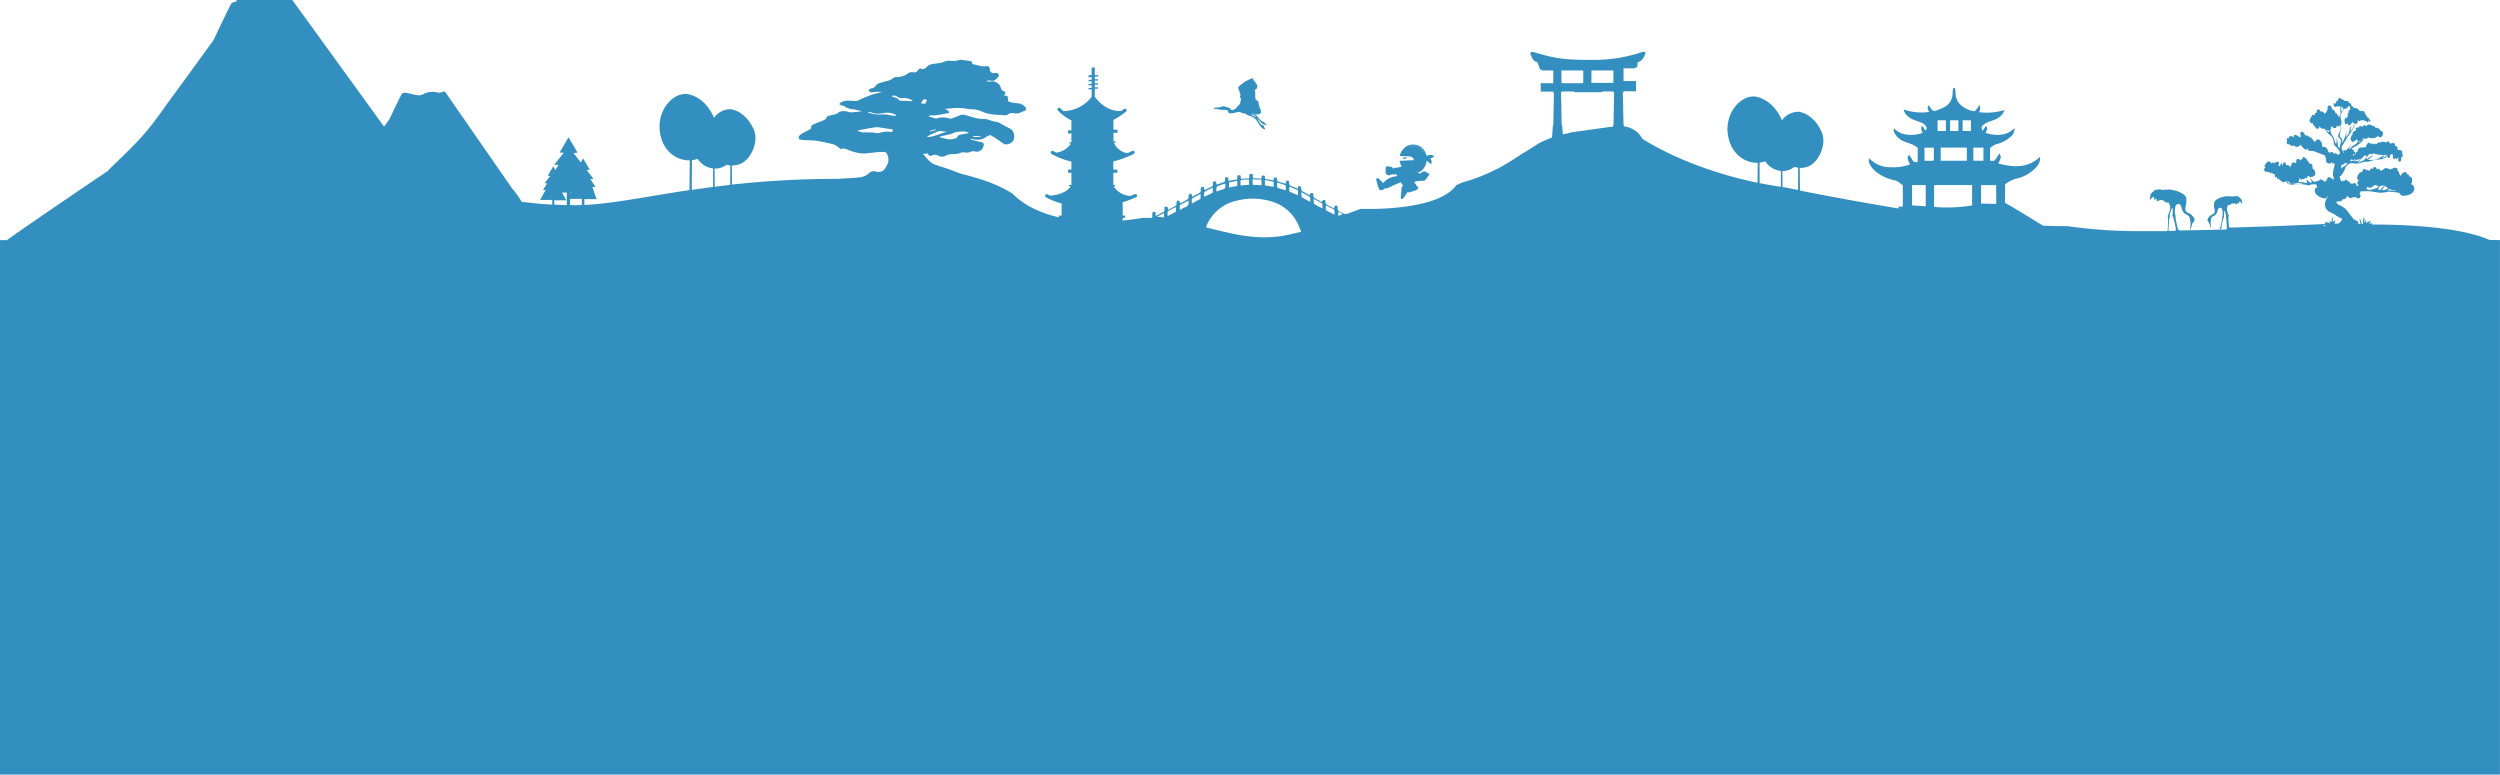 <?xml version="1.0" standalone="no"?>
<!DOCTYPE svg PUBLIC "-//W3C//DTD SVG 1.1//EN" "http://www.w3.org/Graphics/SVG/1.1/DTD/svg11.dtd">
<svg xmlns="http://www.w3.org/2000/svg" viewBox="0 0 798.32 247.39" width="798.32" height="247.39"><defs><style>.cls-1{fill:#338fbf;}</style></defs><g id="Layer_2" data-name="Layer 2"><g id="Layer_1-2" data-name="Layer 1"><path class="cls-1" d="M448.26,53.47a6.55,6.55,0,0,0,4.59,1.22A3.49,3.49,0,0,1,448.26,53.47Zm6.48-4.71a3.61,3.61,0,0,0-4.78-2A5.57,5.57,0,0,1,454.74,48.76ZM387.69,34.69a.11.11,0,0,1,0-.2l.13-.05.63-.1c.37,0,.73-.05,1.09-.11a4.37,4.37,0,0,0,.7-.22,1.17,1.17,0,0,1,.88,0,6.72,6.72,0,0,0,.9.28,1.44,1.44,0,0,1,1,.61l0,0a.68.68,0,0,0,.85.19,3.09,3.09,0,0,0,1-.75,12.25,12.25,0,0,1,.87-.9A1,1,0,0,0,396,33c.06-.27.11-.53.17-.8A1.32,1.32,0,0,0,396,31v0a.25.25,0,0,1,.05-.35.26.26,0,0,0,.07-.25,8.53,8.53,0,0,0-.62-1.93.75.75,0,0,1,.14-.89,7.24,7.24,0,0,1,.73-.62c.13-.11.3-.18.42-.3a4.33,4.33,0,0,1,1-.71c.47-.24.94-.47,1.42-.68.22-.1.46-.17.69-.25s.22,0,.25.08a5.35,5.35,0,0,1,.11.55c0,.07,0,.1.09.11.24,0,.27.07.32.31a.24.24,0,0,0,.11.15.37.37,0,0,1,.25.43.16.16,0,0,0,.12.2.42.42,0,0,1,.31.35c0,.1,0,.2,0,.3a1.11,1.11,0,0,1-.18.77,1.06,1.06,0,0,1-.46.38c-.08,0-.15.08-.12.19a4.82,4.82,0,0,1,.14,1c0,.39,0,.78,0,1.17a.63.63,0,0,0,.1.42.22.22,0,0,1,0,.18c-.05.15,0,.16.1.24s.47.32.71.5a.34.34,0,0,1,.14.39s0,.09,0,.14l0,.22a.69.69,0,0,0,0,.2,2.68,2.68,0,0,1,.3.77.47.47,0,0,0,.11.36.12.12,0,0,1,0,.1.17.17,0,0,0,.13.21.21.21,0,0,1,.09.34c-.08.09,0,.13,0,.17a.28.28,0,0,1,.16.23.5.5,0,0,0,0,.13.42.42,0,0,1-.28.6s-.08.06-.08.09-.06.16-.16.18a1,1,0,0,1-.53,0,.15.15,0,0,0-.18,0,.36.36,0,0,1-.2.08l-.38,0a1,1,0,0,1-.3-.06,4.64,4.64,0,0,1-.44-.23c-.07,0-.15-.11-.25,0a.49.49,0,0,0,.15.1,7.61,7.61,0,0,0,.79.31,1.11,1.11,0,0,1,.57.4c.42.48.85,1,1.29,1.43a1.59,1.59,0,0,0,.39.27c.18.09.37.15.56.23a.28.28,0,0,1,.19.24s.06.09.1.12l.44.35c.09.08.06.16,0,.19a.29.29,0,0,1-.13,0,2.42,2.42,0,0,1-1.13-.44,4.15,4.15,0,0,1-.71-.68,11.65,11.65,0,0,0-1.5-1.48L401,37.2a4.87,4.87,0,0,0-.47-.32c-.24-.13-.48-.23-.73-.34a2.8,2.8,0,0,0-.28-.06l0,.06.13.09a4.58,4.58,0,0,0,1.24.74,1.17,1.17,0,0,1,.61.59,12,12,0,0,0,1.11,1.69.44.44,0,0,0,.18.15,1.62,1.62,0,0,0,.41.17c.36.07.39.41.55.65,0,0,0,.07,0,.1a.53.53,0,0,0,.05.18c.05.07.13.13.18.2s0,.22-.11.2a.89.89,0,0,1-.31-.08,3.11,3.11,0,0,1-1.21-1.12c-.36-.52-.7-1.05-1.05-1.58a3.28,3.28,0,0,0-.72-.77,5.86,5.86,0,0,0-1.87-.89,2.09,2.09,0,0,1-.85-.5.54.54,0,0,0-.4-.13l-.29,0a2.66,2.66,0,0,1-.82-.28,1.65,1.65,0,0,0-1.09-.16l-1.41.32a3.63,3.63,0,0,1-1.09.08.72.72,0,0,1-.66-.65c0-.25-.11-.38-.36-.41-.42,0-.83-.07-1.25-.07a5.47,5.47,0,0,1-1.14-.08,3.24,3.24,0,0,0-1-.16,2.58,2.58,0,0,1-.39,0A.62.62,0,0,1,387.69,34.69Zm14.1-.43H402C402,34.13,401.9,34.13,401.79,34.26ZM177,65.34l-.65,0V63.85l-2.43,0h0l-1.48,0,1.8-3.16-.85-.06,1.35-2.06-.84-.07,1.8-2.32-.79-.06,1.75-3v.09l0-.07.67,1.14,1-1.6L177,52.61l3-3.81-1.3-.11,2.87-4.88V44l0-.12,2.87,4.88-1.3.1,2.32,3,.76-1.29v.12l0-.09,2.11,3.6-1,.07,2.18,2.82-1,.08,1.64,2.5-1,.08,1.37,3.83-3.92,0v1.91h-.79V63.51l-2.95,0h-.81v2H181v-4h-1.54l1.41,2.46-3.91,0Zm7.74-12.58.1.16.1-.18Zm-2.64,9,.21-.37h-.21Zm257.37-4.47a.28.28,0,0,1,.21-.34.5.5,0,0,1,.4,0l.08,0a7.45,7.45,0,0,1,.9.88l.08.09h0l0,0,.1.09a3.59,3.59,0,0,1,.39.39l.05.06a6.13,6.13,0,0,1,3.82-2.12h0l.53-.07a2.11,2.11,0,0,1,.19-.51c-.61,0-1.22-.08-1.83-.14h0a1.3,1.3,0,0,1-1.26.3l-.12-.06a1.08,1.08,0,0,1-.51-.64,4.83,4.83,0,0,1,0-1.47c.11-.68.33-.77,1-.57a1.83,1.83,0,0,0,.26.07,0,0,0,0,0,0,0v0c.68,0,1,.18,1,.58a7.24,7.24,0,0,1,1.46-.33l1.39-.25a5,5,0,0,1-.65-2,.78.78,0,0,0,.33.09l3.13-.16h1V51c0-.58-.7-1.06-1.58-1.08L447,49.82h0a4.53,4.53,0,0,1,2.78-3.4,4.3,4.3,0,0,1,5.61,2.83c.06.17.11.34.17.56h0l.11-.06a2.28,2.28,0,0,1,2.15,0c.16.09.2.22,0,.34l-1.07.59v0a1.59,1.59,0,0,1,.39,1.36c0,.28-.22.36-.43.2s-.64-.55-1-.84l-.13-.12s0,0,0,0A5,5,0,0,1,454,54.48a4.12,4.12,0,0,1-1.31.62,6.73,6.73,0,0,0,.76.38,2.51,2.51,0,0,1,.2-.29.45.45,0,0,0,.4-.2c.6-.33,1.06-.32,1.39,0l0,0h0a1.49,1.49,0,0,0,.46.25c.49.1.52.45.33.76a13.29,13.29,0,0,1-1.08,1.42.84.84,0,0,1-.86.32l-.09,0c-.66,0-1.31.09-2,.15h-.08v0l-.52.39.37.39a1.68,1.68,0,0,1,.43.79c.94.43.49,1-.91,1.54l-.09,0a11.65,11.65,0,0,1-1.46.41,2,2,0,0,1-.59,0,3,3,0,0,1-.53.84l0,0h0a.61.61,0,0,1-.07.1,6.23,6.23,0,0,1-.78,1.1.52.52,0,0,1-.4.08.27.27,0,0,1-.26-.29c.05-.66.19-2.3.27-3.27a.69.69,0,0,1,.55-.62,3.49,3.49,0,0,1-.47-.52c0-.11-.14-.25-.22-.43h0l-.35-.2a4.2,4.2,0,0,1-.44.29l-.07,0a6.8,6.8,0,0,1-1.22.5,10.63,10.63,0,0,0-1.29.66l-.07,0a7.58,7.58,0,0,1-1.22.49,1.25,1.25,0,0,1-.74,0,2.09,2.09,0,0,1-.19.36l-.06,0-.53.21a.69.69,0,0,1-.92-.45C440,59.55,439.61,58,439.43,57.32Zm15.31-8.56a3.61,3.61,0,0,0-4.78-2A5.57,5.57,0,0,1,454.74,48.76Zm-6.48,4.71a3.49,3.49,0,0,0,4.59,1.22A6.55,6.55,0,0,1,448.26,53.47Zm1-3.23-1.41.17s-.05.05,0,.08C448.34,50.92,448.86,50.84,449.29,50.24Zm349,26.45v170.7H0V76.69H2.18c7.52-5.41,32-21.94,32.4-22.21h0v-.1c3.79-3.79,7.79-7.4,11.31-11.43,3.34-3.83,6.21-8.08,9.22-12.19,4.38-5.95,8.71-11.93,13.05-17.91C70,9,71.81,5.14,73.73,1.35A2,2,0,0,1,75.41.56l.16,0L75.41,0H93.34l29.31,40.44c.55-.76,1.11-1.52,1.66-2.29,1.29-2.69,2.55-5.39,3.9-8a1.38,1.38,0,0,1,1.17-.55c1.37.2,2.7.62,4.06.82a2.91,2.91,0,0,0,1.54-.26,6.2,6.2,0,0,1,4.84-.59c.55.16,1.25-.2,2.12-.37l0,.11.14-.09,21.42,30.91a26.42,26.42,0,0,1,3.06,4.3c3.21.43,6.48.73,9.72.91l.65,0c2.31.12,4.62.18,6.87.18,9.72,0,21-2.53,36.37-4.82l.09-9.5c-3.89.13-8-2.55-9.25-7.6a12.56,12.56,0,0,1-.35-2.05c-.64-6.2,3.88-11.79,8.58-11.55,3.58.45,7,3.35,8.76,7.62a6.47,6.47,0,0,1,5.25-2.75c3.1.39,6,3,7.52,6.69s-.89,8.86-3.69,10.43a6.51,6.51,0,0,1-3.39.83l.06,6.12a306.71,306.71,0,0,1,34-1.82l2.06-.15c1.49-.1,3-.15,4.47-.32a5.22,5.22,0,0,0,3.23-1.36,2.23,2.23,0,0,1,2.27-.48c1.77.43,2.66-.49,3.31-1.8a3.74,3.74,0,0,0,0-4.1,1.08,1.08,0,0,0-.75-.4c-.82,0-1.65,0-2.48.1s-1.72.21-2.58.28a9.07,9.07,0,0,1-2.14.1,16.58,16.58,0,0,1-4.61-1.24,2.53,2.53,0,0,0-2.17-.12,5.64,5.64,0,0,0-2.23-1.53,44.7,44.7,0,0,0-4.61-1c-2.08-.51-5.79-.16-6.23-.66-1.48-1.71,4.32-2.78,3.77-3.86s4.81-1.88,4.81-2.93,3.9-.91,3.9-1.85a4.61,4.61,0,0,1,3.37,0,3.19,3.19,0,0,0,1.45,0,15.24,15.24,0,0,0,2.57-.3c-.87-.2-1.74-.46-2.62-.58a5.41,5.41,0,0,1-2.93-1c-.25-.21-.69-.17-1-.3a2.5,2.5,0,0,1-.58-.4c.14-.17.25-.41.44-.49a5,5,0,0,1,2.78-.58c.47.06.95.06,1.42.1a3.1,3.1,0,0,0,1.74-.34c1.09-.57,2.26-1,3.4-1.44.25-.11.68-.25.94-.33.89-.24,1.78-.45,2.85-.73a14.47,14.47,0,0,0-1.49-.1c-.64,0-1.27.19-1.9.16-.32,0-.63-.33-.94-.51.28-.25.56-.72.83-.71a1.81,1.81,0,0,0,1.61-1,2.91,2.91,0,0,1,1.37-.79c.66-.21,1.32-.4,2-.56a5,5,0,0,0,2.21-1,1.6,1.6,0,0,1,.94-.3,5.78,5.78,0,0,0,3.86-1.27,2,2,0,0,1,1.38-.26c.82.11,1.21.06,1.66-.64a.87.87,0,0,1,1.17-.44c.81.31,1.32-.28,1.76-.76a2.82,2.82,0,0,1,1.66-.75c1.33-.33,2.75-.18,4-.86a3.71,3.71,0,0,1,1.92-.18,5.8,5.8,0,0,0,2.77-.33,1.38,1.38,0,0,1,.61,0c.73.09,1.45.21,2.18.29.56.06,1.13,0,1.24.81,0,.15.34.33.54.36,1.29.19,2.5.85,3.88.57l.22,0c.66-.05,1,.4,1,1.06a1.09,1.09,0,0,0,.32.8c.56.53,1.2.25,1.8.33a.73.73,0,0,1,.53,1.26c-.65.72-1.3,1.54-2.51,1.13a2.9,2.9,0,0,0-1.05.05c0,.08,0,.17,0,.25a13.25,13.25,0,0,0,1.41,0,2.77,2.77,0,0,1,3,2c.24.61.41,1,1.05,1.1a.85.85,0,0,1,.4.75,1.1,1.1,0,0,1-.58.64c.13,0,.26,0,.4,0,.78,0,1.08.32,1,1.08,0,.55.15.89.67,1a12.38,12.38,0,0,0,2.08.35A3.76,3.76,0,0,1,327.24,34c.68.69.5,1.28-.42,1.55-.51.16-1,.45-1.49.58a3.06,3.06,0,0,1-1.31.08,2.31,2.31,0,0,0-2.14.33,1.49,1.49,0,0,1-1,.27c-1.53-.08-3.07-.14-4.58-.37a8.14,8.14,0,0,1-1.26-.28,10.82,10.82,0,0,1-1.56-.58,7.24,7.24,0,0,0-2.67-.66,16.17,16.17,0,0,1-2.69-.3,18.48,18.48,0,0,0-4.64,0,11.76,11.76,0,0,0-2,.22A1.78,1.78,0,0,1,303.16,36a2.35,2.35,0,0,1-.49.17c-1.83.22-3.62.84-5.51.65-.22,0-.46.23-.66.34l2.26.67a.55.55,0,0,0,.31,0,6.48,6.48,0,0,1,4.06,0,1.74,1.74,0,0,0,1.05-.08c.86-.29,1.68-.68,2.54-1a2.38,2.38,0,0,1,1.27-.06c1.2.29,2.37.67,3.56,1a8.1,8.1,0,0,0,1.39.25c.7.08,1.45,0,2.13.14a3.6,3.6,0,0,1,.66.2,17.64,17.64,0,0,0,3,.75,6,6,0,0,1,1.23.69c.95.51,1.92,1,2.86,1.51a3,3,0,0,1,.56,3.94,2.92,2.92,0,0,1-2,.93,1.38,1.38,0,0,1-.76-.13c-.78-.49-1.51-1.06-2.29-1.57s-1.37-.85-2.07-1.26c-.07,0-.24,0-.35.09a7.53,7.53,0,0,0-.86.4l-.18.12a4.82,4.82,0,0,1-4.32.63,4.51,4.51,0,0,0-.53-.07l-.05.2c.67.19,1.33.4,2,.58a13.75,13.75,0,0,1,1.57.36.83.83,0,0,1,.49,1.25,2.2,2.2,0,0,1-2.88,1.61,2.25,2.25,0,0,0-1.35.22,3,3,0,0,1-1.54.17,2.82,2.82,0,0,0-1.67.15,5.41,5.41,0,0,1-2,.36,5.29,5.29,0,0,0-2.63.5,2.34,2.34,0,0,1-2.36,0,2,2,0,0,0-1.91-.09c-.52.22-1.06.37-1.28-.42,0-.09-.24-.17-.36-.17-.38,0-.76.07-1.33.12,1.21,1.32,2.13,2.71,3.71,3.35,1.2.48,2.45.81,3.67,1.22.86.3,1.7.62,2.55.93s1.91.79,2.9,1c2.54.65,5.05,1.37,7.5,2.24a44,44,0,0,1,8.21,3.89l.1.1c4,4,9.32,6.26,14.77,7.52v-.5a.06.06,0,0,1,.06-.06H339V65A24.12,24.12,0,0,1,334,63a.53.53,0,1,1,.53-.92s.3.16.82.4c1.73-.13,5.07-.69,6.55-3h-.55a0,0,0,0,1,0,0v-.42a0,0,0,0,1,0,0h.78V55.15h-1a.07.07,0,0,1-.07-.07v-.86a.07.07,0,0,1,.07-.07h1V51.59a23,23,0,0,1-6.37-2.46.54.54,0,0,1,.57-.91s.34.21.95.52a6.53,6.53,0,0,0,4.7-2.91h-.48a0,0,0,0,1,0,0v-.42s0,0,0,0h.63V42.62h-1a.07.07,0,0,1-.07-.07v-.86a.07.07,0,0,1,.07-.07h1V38.45a16.07,16.07,0,0,1-4.32-3.16.53.53,0,0,1,.79-.71s.37.39,1,.92a11.72,11.72,0,0,0,9-4.58V28.54h-1a0,0,0,0,1,0,0v-.43a0,0,0,0,1,0,0h1v-.87h-1a0,0,0,0,1,0,0v-.43l0,0h1v-.87h-1a0,0,0,0,1,0,0v-.43l0,0h1v-.86h-1a0,0,0,0,1,0,0V24a0,0,0,0,1,0,0h1V21.62a.07.07,0,0,1,.07-.07h.86a.07.07,0,0,1,.07.07V24h1.06a0,0,0,0,1,0,0v.43s0,0,0,0h-1.06v.86h1.06a0,0,0,0,1,0,0v.43a0,0,0,0,1,0,0h-1.06v.87h1.06a0,0,0,0,1,0,0v.43a0,0,0,0,1,0,0h-1.06v.87h1.06a0,0,0,0,1,0,0v.43a0,0,0,0,1,0,0h-1.06v2.57c1.14,1.55,4,4.77,8.46,4.56.27-.2.54-.42.81-.64a.54.54,0,0,1,.75.08.53.53,0,0,1-.07.75,21.13,21.13,0,0,1-4,2.63v3.13h1.23a.07.07,0,0,1,.07.07v.86a.07.07,0,0,1-.07.07h-1.23v2.72h.7a0,0,0,0,1,0,0v.42s0,0,0,0h-.54A5.58,5.58,0,0,0,360,48.92q.78-.35,1.56-.72a.53.53,0,0,1,.71.24.53.53,0,0,1-.24.72,31.83,31.83,0,0,1-6.52,2.39v2.6h1.23a.07.07,0,0,1,.07.07v.86a.07.07,0,0,1-.07.07h-1.23v.38h0c0,1.17,0,2.34,0,3.51h.58s0,0,0,0v.42s0,0,0,0h-.47a6.58,6.58,0,0,0,5.41,3.11c.44-.18.89-.37,1.33-.57a.53.53,0,0,1,.7.27.54.54,0,0,1-.27.71,38.44,38.44,0,0,1-4.29,1.62v4.22h.67a.06.06,0,0,1,.06.06v.66a.06.06,0,0,1-.06.06h-.67v.82c3.32-.31,5.64-.72,6.26-.84H365c.8,0,1.61,0,2.41,0h0c.41,0,.59-.11.56-.55,0-.26,0-.52,0-.78s.11-.63.53-.63.57.22.54.62c0,.19,0,.39,0,.72.94-.48,1.81-.9,2.66-1.37.12-.07.11-.39.14-.59.06-.41-.2-1,.51-1s.58.49.63,1a24,24,0,0,0,2.53-1.36c.21-.14.18-.69.2-1.06s.21-.61.55-.54a.72.72,0,0,1,.35.24c.07.07.14.16.2.23s0,.25,0,.46a23.76,23.76,0,0,0,2.54-1.41c.22-.15.14-.73.24-1.1a.93.93,0,0,1,.31-.55.62.62,0,0,1,.58.08,3,3,0,0,1,.26.86c.85-.47,1.73-.93,2.57-1.46.14-.09.11-.47.13-.71,0-.41-.14-.94.53-1s.56.5.61,1a27.34,27.34,0,0,0,2.55-1.2c.19-.12.18-.66.19-1s.19-.69.6-.62c.19,0,.39.27.49.46a1.63,1.63,0,0,1,0,.64c.9-.29,1.76-.52,2.56-.87.18-.07.21-.59.22-.9s.14-.72.57-.66a.79.79,0,0,1,.49.46,2.08,2.08,0,0,1,0,.76L395,57.3c.29-.43-.29-1.29.61-1.34s.47.7.65,1.16l2.58-.19c.36-.44-.33-1.49.76-1.4.81.07.29.86.57,1.35l2.6.16c.17-.39,0-1.08.71-1s.35.67.51,1.09l2.7.47c0-.21,0-.43.06-.57s.33-.45.49-.44.57.3.55.42c-.13.89.44,1,1.07,1.17s1.1.33,1.7.51a1.4,1.4,0,0,1,.06-.61c.13-.2.36-.46.54-.46s.55.34.52.46c-.22,1,.46,1.28,1.18,1.54.54.2,1.05.45,1.61.7a3.66,3.66,0,0,0,0-.37c0-.41.25-.59.57-.5s.49.37.47.52c-.13.79.28,1.12.9,1.4s1.24.67,1.83,1c.1-.25.13-.54.28-.65a.74.74,0,0,1,.65,0,.6.6,0,0,1,.25.52c-.13.73.28,1,.85,1.3s1.2.64,1.85,1c0-.15,0-.31.11-.37s.43-.36.64-.35.45.35.42.5c-.13.78.33,1.06.91,1.32s1.2.62,1.88,1c0-.28,0-.53.06-.68a.84.84,0,0,1,.55-.36c.16,0,.32.24.48.38,0,0,0,0,0,.06-.28,1.12.46,1.5,1.28,1.84.29.12.56.33.86.42a1.55,1.55,0,0,0,.74,0l.09,0c1.46-.53,2.91-1.07,4.37-1.62h0s24.29,1.08,30.48-7.48a11.93,11.93,0,0,1,3.09-1.25,58.07,58.07,0,0,0,15.75-7.41l1-.65.12,0,.48-.4L487.87,48l2.73-1.73c.1-.06.2-.14.37-.26l-.05,0a34.17,34.17,0,0,1,4.68-2.07l.27-3.67c0-.08.09-.16.14-.24h0l.2-10.46H496v-.32H492V26.56H496v-.32h0V22.69h0V22.5h-3.57l-.15-.28h-.45l-.94-2.4c-1.27-.23-1.72-1.39-2.17-2.53l0-.05a.45.45,0,0,1,0-.2V17a.41.41,0,0,1,.33-.41.92.92,0,0,1,.46,0c1.33.34,2.64.76,4,1.11a40.67,40.67,0,0,0,8.33,1.29c2.74.13,5.49.17,8.23.12a46.74,46.74,0,0,0,13.92-2.37,4.35,4.35,0,0,1,1-.21c.34,0,.49.18.41.55A5,5,0,0,1,524,19.41a2.4,2.4,0,0,1-.92.39l-.06,0h0v0h0l0,0h0v0h0v0h0l0,.08h0l0,.06h0l-.14.41h0v0h0l0,.09h0v0h0l0,.11h0v.05h0l0,.05h0l0,0h0l0,.08h0v0h0l0,.09h0v0h0l0,.07h0l0,.09h0v0h0l-.07.18h0l-.05.13h0v0h0v0h0l0,.07h0v0h0l0,.05h0v0h0v0h0l0,0h0v0h0l0,0h0l0,.13h-.59c0,.1-.1.21-.15.29h-3.58v.19h0v3.55h0v.32h4v.11h0v.06h0v0h0v0h0v0h0v.08h0v.58h0v.1h0v.12h0v0h0v0h0v.06h0V28h0v0h0v.1h0v0h0v.07h0v.09h0v0h0v.2h0v.15h0v0h0v0h0v.07h0v0h0V29h0v0h0v0h0v.06h0v0s0,0,0,0h0v.08h-4v.32h-.23c0,1.52.09,3,.12,4.56,0,2,.07,3.93.11,5.9h0c.05.08.14.16.15.24s0,.13,0,.2a6,6,0,0,1,.85.15,7.65,7.65,0,0,1,4.89,3.56,2.83,2.83,0,0,0,.32.37S534.71,51.17,551.65,56c3,.86,6.2,1.66,9.57,2.36l.07-6.39c-3.9.13-8-2.56-9.25-7.6a11.73,11.73,0,0,1-.35-2c-.65-6.21,3.88-11.79,8.58-11.56,3.57.46,7,3.36,8.76,7.62a6.52,6.52,0,0,1,5.25-2.75c3.09.4,6,3,7.51,6.7s-.88,8.86-3.68,10.43a6.42,6.42,0,0,1-3.4.82l.07,7.23c9.12,1.8,20.12,3.85,31.5,5.72v-.62h1.34c0-2.24,0-4.42,0-6.6a.42.42,0,0,0-.09-.29c-.79-.47-1.37-1.24-2.34-1.44q-.82-.18-1.62-.42v0a13.49,13.49,0,0,1-3.71-1.78,8,8,0,0,1-2.75-2.93,2.77,2.77,0,0,1-.27-2,9.28,9.28,0,0,0,6.23,2.89,4.19,4.19,0,0,0,.5,0v0a15.12,15.12,0,0,0,6.37-.91c-.78-1.36-1.11-2.37-.27-3,.36.57.74,1.12,1.08,1.69a1.25,1.25,0,0,0,1.63.51c0-1.42,0-2.81,0-4.2,0-.13,0-.31-.09-.36a11.71,11.71,0,0,0-1.59-.95c-1-.44-2.11-.72-3.11-1.2a5.76,5.76,0,0,1-2.5-2.29,2.07,2.07,0,0,1-.29-1.73A6.41,6.41,0,0,0,609.13,43a10.64,10.64,0,0,0,4.83-.59c-.31-.73-.81-1.42-.11-2.25.19.32.34.58.5.83s.35.47.53.73a1.12,1.12,0,0,0,.07-1.52,3.24,3.24,0,0,0-1.09-.89c-.75-.35-1.55-.61-2.34-.9a6.45,6.45,0,0,1-3-2,7.51,7.51,0,0,1-.61-1.16L608,35a17.39,17.39,0,0,0,8,.75c-.29-.76-.78-1.42-.07-2.12a14.76,14.76,0,0,0,1.07,1.5,1.05,1.05,0,0,0,.88.3A18.52,18.52,0,0,0,621,34.15a5,5,0,0,0,2.51-4c0-.59.06-1.18.14-1.76,0-.15.21-.28.33-.42.13.15.35.28.37.44a11.33,11.33,0,0,1,.12,1.43,5.05,5.05,0,0,0,1.87,3.86,8.54,8.54,0,0,0,3.8,1.81.94.94,0,0,0,.77-.29,21,21,0,0,0,1.24-1.69,5.08,5.08,0,0,1,.19,1.17,5.7,5.7,0,0,1-.35,1.12,19.34,19.34,0,0,0,8.1-.68,5.17,5.17,0,0,1-.83,1.52,6.46,6.46,0,0,1-2.82,1.76c-.63.22-1.28.4-1.88.68a5.85,5.85,0,0,0-1.39.91,1.16,1.16,0,0,0,0,1.71c.33-.51.66-1,1-1.53.74.82.16,1.5-.12,2.23a11.15,11.15,0,0,0,4.82.59,6.72,6.72,0,0,0,4.42-2.13A3.28,3.28,0,0,1,642,43.71,10.41,10.41,0,0,1,637.63,46a5.13,5.13,0,0,0-2,1.16c-.28.28-.11,1-.15,1.55v2.59c1.26.16,1.38.12,2-.79.32-.47.6-1,.93-1.49,1,1.14.17,2.09-.31,3.2,4.76,1.19,9.32,1.66,13.34-2.15a6.83,6.83,0,0,1,0,.92A4.77,4.77,0,0,1,650,53.65a12.4,12.4,0,0,1-6.52,3.48,10.59,10.59,0,0,0-3.06,1.64.41.41,0,0,0-.15.33c0,1,0,4.65,0,5.74.21-.09,7.4,4.32,12.07,7.21,2.78.13,5.41.19,7.84.16h0a160.15,160.15,0,0,0,22.28,1.6c3.15,0,6.34,0,9.52,0a.52.52,0,0,0,.23-.44c0-.54.06-1.08.1-1.61a18.37,18.37,0,0,0,0-2,3.09,3.09,0,0,0-.09-.68.18.18,0,0,1,0-.14c0-.1.1-.2.14-.3s.16-.38.22-.57.13-.41.19-.61.11-.34.15-.5a1.14,1.14,0,0,0,.05-.37c0-.17,0-.34,0-.51a1.57,1.57,0,0,0-.12-.65c-.05-.13-.11-.24-.17-.37a.39.39,0,0,1-.07-.26,0,0,0,0,0,0,0,.32.32,0,0,0-.25-.08.19.19,0,0,1-.14-.05.32.32,0,0,0-.09,0c-.18,0-.36,0-.54-.06a.34.34,0,0,1-.35-.3.14.14,0,0,0-.11-.12L690.7,64l-.22-.06a1.55,1.55,0,0,1-.23-.06l-.17,0a.69.69,0,0,0-.42.1.59.59,0,0,1-.14,0l-.06,0-.14.18s-.08,0-.12-.06a.21.21,0,0,0-.11,0s0,.06-.05.09a.4.4,0,0,0,0,.11s0,.06-.06,0a.41.41,0,0,1-.11-.07,1.1,1.1,0,0,1-.15-.16.76.76,0,0,1-.09-.18,1.18,1.18,0,0,1,0-.2.48.48,0,0,1,0-.31s0,0,0-.05h0l-.32.2a.22.22,0,0,0-.11.14l-.06.13c0,.06-.05.06-.1,0a.26.26,0,0,1-.08-.21h0l-.08.09s0,0,0-.06a1.23,1.23,0,0,0,0-.19.47.47,0,0,1,0-.31s0,0,0,0,0-.07,0-.08a.31.31,0,0,0,0-.19s0,0,0,0l-.59.22h-.05a.12.12,0,0,0-.13.12.23.23,0,0,1-.16.17l-.08,0s0,0,0,.07a.16.16,0,0,1-.07.09l0,0-.18.26a.08.08,0,0,1-.06,0l-.06-.06a.86.86,0,0,1,0-.16.19.19,0,0,0,0-.07.14.14,0,0,1,0-.15,5.43,5.43,0,0,1,.16-.67l0-.07a.59.59,0,0,0,0-.13c0-.05,0-.09,0-.13l0,0a1.75,1.75,0,0,1,.15-.34,2.64,2.64,0,0,1,.38-.5,5.28,5.28,0,0,1,.57-.47.82.82,0,0,0,.26-.23.19.19,0,0,1,.14-.09.18.18,0,0,0,.16-.09.11.11,0,0,1,.08-.05c.14,0,.28,0,.43,0a.43.43,0,0,0,.25,0,.83.83,0,0,1,.35-.06c.06,0,.1,0,.14-.12h.06a.36.36,0,0,0,.22.11l.48.11a1.61,1.61,0,0,0,.69,0l.13,0a.27.27,0,0,0,.21-.07.07.07,0,0,1,.06,0l.23,0,.19,0h.5s.07,0,.1-.08h.2a.45.45,0,0,0,.29.09,7.82,7.82,0,0,1,1.35.25,8.48,8.48,0,0,1,1,.25,7,7,0,0,1,1.31.6l.29.15a2.85,2.85,0,0,1,.78.6l.07.09a3.76,3.76,0,0,1,.44.9.51.51,0,0,1,0,.3.58.58,0,0,0,0,.32.83.83,0,0,1,0,.27,7.22,7.22,0,0,1-.16,1.32c0,.23-.11.46-.15.69a2.18,2.18,0,0,0,0,.72,1.3,1.3,0,0,0,.69.89l.46.22a2.64,2.64,0,0,1,1,.7l.25.29a3.1,3.1,0,0,1,.54.87v.15a.62.62,0,0,0-.11.32.62.62,0,0,1-.24.47,1.25,1.25,0,0,0-.41.64l-.48,1.55a2,2,0,0,1-.17.32.1.1,0,0,1-.07,0,.08.08,0,0,1,0-.07.75.75,0,0,1,0-.15,2.44,2.44,0,0,0,.06-.26c0-.24.07-.49.1-.73a4.43,4.43,0,0,0,0-1.09c0-.24-.05-.48-.08-.71a.14.14,0,0,0,0-.07.78.78,0,0,1-.05-.14c0-.17-.08-.34-.11-.51a1.33,1.33,0,0,0-.73-1l-.24-.13a3.25,3.25,0,0,1-1-.74,1.28,1.28,0,0,1-.31-.49s0,0,0-.06a2.12,2.12,0,0,1-.12-.2c0-.14-.09-.29-.13-.43a6.22,6.22,0,0,0-.25-.84,1.3,1.3,0,0,0-.38-.54.52.52,0,0,0-.58-.09,3.54,3.54,0,0,0-.64.25.12.12,0,0,0-.06.08l-.14.53c0,.09,0,.19-.05.28a1.58,1.58,0,0,0-.09.36,6.76,6.76,0,0,0,0,.9c0,.18,0,.36,0,.54s.09.46.14.69c0,0,0,0,0,0a.15.15,0,0,1,.07.12.76.76,0,0,1,0,.15.82.82,0,0,0,0,.35c0,.1,0,.2,0,.3.15.73.29,1.46.44,2.18a6.52,6.52,0,0,0,.42,1.43.24.24,0,0,0,.22.15.42.42,0,0,1,.26.1l0,0a.6.6,0,0,0-.16,0l-.08,0c5-.07,10-.18,14.91-.31l.1,0a.29.29,0,0,0,.24-.28,3.87,3.87,0,0,0,0-.68c0-.48-.07-1-.11-1.44a2.61,2.61,0,0,1,0-.28,5.9,5.9,0,0,0-.06-.59,2,2,0,0,0-.09-.33,0,0,0,0,1,0,0,.23.23,0,0,1,0-.21,1.68,1.68,0,0,0,0-.74c-.08-.29-.16-.57-.25-.85a1.36,1.36,0,0,0-.24-.44l-.15-.22,0,0,0,0a1.86,1.86,0,0,0,0,.34c0,.32,0,.63,0,.95s0,.45,0,.68a.19.19,0,0,1,0,.07,1,1,0,0,0-.12.26,15.8,15.8,0,0,0-.53,2c0,.28-.11.55-.17.82a1.06,1.06,0,0,0,.06.53s0,.09,0,.14,0,.06-.05,0h0a.18.18,0,0,0-.22,0l-.16.18a.18.18,0,0,1-.09.06.06.06,0,0,1-.06,0,.09.09,0,0,1,0-.07l.09-.1s.06-.07,0-.11a.11.11,0,0,0-.13,0,.16.16,0,0,1-.15,0l-.12,0v0a.36.36,0,0,1,.21-.09.16.16,0,0,0,.17-.12,4.73,4.73,0,0,0,.33-1.11c.12-.57.23-1.14.34-1.71a2,2,0,0,0,0-.24.82.82,0,0,0,0-.27v-.12a.09.09,0,0,1,.05-.09s0,0,0,0c0-.18.08-.36.11-.54s0-.28,0-.42a4.21,4.21,0,0,0,0-.71c0-.09,0-.18-.07-.28s0-.14-.05-.21-.07-.29-.1-.43,0,0,0-.06a3,3,0,0,0-.5-.19.41.41,0,0,0-.46.07,1,1,0,0,0-.3.43c-.08.21-.13.43-.19.65s-.06.23-.1.34l-.1.15s0,0,0,0a1.21,1.21,0,0,1-.24.39,2.65,2.65,0,0,1-.78.58l-.19.1a1,1,0,0,0-.57.78c0,.14,0,.27-.08.4s0,.07,0,.11,0,0,0,.05l-.06.56a3.44,3.44,0,0,0,0,.85c0,.2,0,.39.08.58s0,.13,0,.2a.49.49,0,0,1,0,.12s0,.05,0,.05l-.05,0a1.58,1.58,0,0,1-.13-.26c-.13-.4-.26-.81-.38-1.22a1,1,0,0,0-.32-.5.48.48,0,0,1-.19-.36v-.44a1.91,1.91,0,0,1,.41-.68l.19-.23a2.2,2.2,0,0,1,.74-.55l.37-.17a1,1,0,0,0,.53-.7,1.32,1.32,0,0,0,0-.56c0-.18-.07-.36-.11-.54a5.65,5.65,0,0,1-.13-1.16h0a.48.48,0,0,0,0-.42h0a2.68,2.68,0,0,1,.41-.87h0a2.44,2.44,0,0,1,.64-.51l.23-.11a5,5,0,0,1,1-.47c.42-.15.87-.2,1.29-.37h0l.7,0h.77l.18,0s.05,0,.06,0a.19.19,0,0,0,.16.06h.1a1.41,1.41,0,0,0,.54,0l.38-.09.17,0h0s.06,0,.11,0a.65.65,0,0,1,.27,0,.44.44,0,0,0,.2,0l.33,0a.08.08,0,0,1,.07,0,.13.13,0,0,0,.12.07.14.14,0,0,1,.11.07.77.77,0,0,0,.21.19,3,3,0,0,1,.44.36,1.93,1.93,0,0,1,.3.39c.05.08.08.18.12.26a0,0,0,0,0,0,0,.13.13,0,0,1,0,.1.3.3,0,0,0,0,.1s0,0,0,.06c0,.18.11.35.13.52s0,.09,0,.12,0,0,0,.06a.49.49,0,0,1,0,.12s0,0-.05,0,0,0,0,0a1.43,1.43,0,0,1-.14-.2l0,0a.09.09,0,0,1-.06-.07.07.07,0,0,0,0-.05l-.06,0a.15.15,0,0,1-.12-.14.11.11,0,0,0-.11-.09h0l-.47-.17s0,0,0,0a.22.22,0,0,0,0,.14s0,0,0,.06,0,0,0,0a.33.33,0,0,1,0,.24.76.76,0,0,0,0,.15s0,0,0,0l-.06-.07h0a.21.21,0,0,1-.06.17s-.05,0-.08,0a.49.49,0,0,1-.06-.17h0c-.11-.06-.21-.14-.31-.2h0v0a.28.28,0,0,1,0,.24.77.77,0,0,1,0,.15.61.61,0,0,1-.07.14l-.12.13-.09,0s0,0,0,0a.27.27,0,0,0,0-.09.08.08,0,0,0,0-.06.11.11,0,0,0-.08,0s-.07.06-.1,0l-.1-.14-.06,0a.18.18,0,0,1-.1,0,.64.64,0,0,0-.33-.07l-.14,0a1.09,1.09,0,0,1-.17,0l-.18,0-.37.1h0c0,.22-.14.28-.28.3l-.46.05h0a.2.2,0,0,1-.14.06.3.3,0,0,0-.2.06l0,0a.28.28,0,0,1-.05.2c0,.1-.1.19-.14.29a1.23,1.23,0,0,0-.09.5,2.83,2.83,0,0,1,0,.41.66.66,0,0,0,0,.28c0,.14.08.27.11.4l.15.47c0,.15.11.3.17.45l.12.24a.14.14,0,0,1,0,.11,4.68,4.68,0,0,0-.09.83v0c0,.83.09,1.65.13,2.47a.42.42,0,0,0,.18.35.08.08,0,0,1,0,0,.11.11,0,0,1,0,.16l-.1,0s-.05,0-.06,0v0c11.64-.32,22.41-.77,30.65-1.16.05-.16.11-.32.16-.48l-.47-.15v0a8.1,8.1,0,0,1,1,.1c.33.08.64.23,1,.34a.79.79,0,0,1-.07-.94l.28.65c.1-.25.2-.44.26-.64s.15-.56.24-.83a5.6,5.6,0,0,1,.27-.55c-.08.65-.15,1.29-.23,1.93a1.73,1.73,0,0,1,1-.54c-.1.2-.2.37-.28.55a.47.47,0,0,0,0,.46l1,0a3.46,3.46,0,0,0,.91-.7,2.73,2.73,0,0,0,.37-.67.23.23,0,0,0-.16-.32,8.73,8.73,0,0,1-2.1-1.2,5,5,0,0,0-1.3-.68,2.44,2.44,0,0,1-.43-.21,2.73,2.73,0,0,1-1.2-3.53c.11-.25.19-.5.31-.74s.27-.47.4-.7l0-.05c-.07,0-.17.07-.2.13a.94.94,0,0,1-1.19.54,5,5,0,0,1-2.1-1,2,2,0,0,1-.71-1.51.88.88,0,0,1,.69-.93l.13,0-.37-1c-.13,0-.31,0-.5,0s-.48,0-.72,0a.8.8,0,0,0-.62.16.77.77,0,0,1-.74.14,11,11,0,0,0-3.57-.28,6.52,6.52,0,0,1-1.25-.09,2.21,2.21,0,0,1-1.56-.93.7.7,0,0,1-.79,0c-.09.09-.15.22-.24.23-.28.05-.58.15-.84,0a3.58,3.58,0,0,1-.48-.53c-.17.1-.31,0-.43-.19s-.23-.33-.36-.53c0,.09,0,.15,0,.21s-.06.14-.11.15-.14,0-.17-.07c-.12-.2-.22-.41-.33-.62a.81.81,0,0,1,0-.11,1.3,1.3,0,0,1-.14.12.22.22,0,0,1-.36-.15c0-.25,0-.5,0-.77-.45.1-.71-.25-1-.5-.13.1-.23.26-.34.27s-.27-.19-.34-.34l-.1-.15a.68.68,0,0,1-.12.12s-.13.06-.17,0a2.46,2.46,0,0,1-.24-.16,2,2,0,0,1-.64,0,.71.71,0,0,1-.34-.36c-.26-.48-.21-.59.39-1-.2-.14-.43-.27-.39-.56s.21-.29.4-.32c0,0,0,0,0,0-.15-.44,0-.59.42-.56.22,0,.44.06.65.09l.24,0A3.44,3.44,0,0,1,724,52c-.08-.3.07-.47.38-.45a1.28,1.28,0,0,1,1,.64l.11.2c0-.27.09-.56.4-.49s.36.25.51.36a3.15,3.15,0,0,1,.14-.45.41.41,0,0,1,.22-.17s.12.13.17.2a.28.28,0,0,1,0,.11l.06-.07c.09-.17.21-.3.42-.24a.48.48,0,0,1,.33.45,1.45,1.45,0,0,1-.08.36.8.8,0,0,0,.05.68,1.74,1.74,0,0,0,.41-.2h0a2.32,2.32,0,0,0,.13-.45c.06-.25.13-.31.43-.32l.19.76c.06-.18.1-.31.15-.44s.09-.28.15-.41a.44.44,0,0,1,.61-.18h0a3.75,3.75,0,0,1,.15.55c.06.29.13.35.42.31a.79.79,0,0,1,.91.54s0,.06.08.13l.25-.56c.08-.2.15-.41.25-.61a.56.56,0,0,1,.9-.25,2.36,2.36,0,0,1,.2.13l.46-.45a.48.48,0,0,1-.11-.6.63.63,0,0,1,.66-.29,1.26,1.26,0,0,1,.84.53,1,1,0,0,1,.1-.41c.07-.09.23-.11.36-.17a1.21,1.21,0,0,1,.1-.57h0a1.48,1.48,0,0,1,.58.13,1.79,1.79,0,0,1,.78.83.48.48,0,0,0,.09.16,1.07,1.07,0,0,1,.58,1,.69.69,0,0,1,.71.06,1.1,1.1,0,0,1,.33.5,1.51,1.51,0,0,1,0,.63.33.33,0,0,0,.15.38,1.81,1.81,0,0,1,.74,1.81.77.77,0,0,1-.18.36,1.9,1.9,0,0,1-1.22.54,1,1,0,0,1-.45-.17c-.08,0-.13-.13-.2-.17a.27.27,0,0,0-.43.19,1.16,1.16,0,0,1-.26.56h0a1.13,1.13,0,0,1-.37-.35.68.68,0,0,1-.46.53.67.67,0,0,1-.67-.13,1,1,0,0,1,0,.1c-.06.22-.18.28-.38.15s-.36-.31-.53-.46c.09.82,0,.94-.32,1.34h1.33q.58.12,1.17.27a.29.29,0,0,0,.33-.31,3.5,3.5,0,0,0-.13-.59c.14-.08.28,0,.4.1s.31.31.47.46a.89.89,0,0,0,.3.22.31.31,0,0,0,.46-.34,3.14,3.14,0,0,0-.31-.73,4.45,4.45,0,0,1-.26-.43c.14.13.29.24.42.38s.33.37.48.56a.73.73,0,0,0,.82.26l.41-.14.7-.15c.1,0,.17,0,.2-.15a.41.41,0,0,1,.51-.27,1.38,1.38,0,0,1,.53.26,2,2,0,0,0,.58.34c.13,0,.26.12.42.2,0-.14.1-.27.14-.4s.08-.33.28-.39a.26.26,0,0,0,.09-.18c0-.45.26-.65.69-.53a2.31,2.31,0,0,1,.54.28l.86.52h0c0-.2,0-.41-.05-.61-.07-.35-.17-.7-.24-1.05a2.9,2.9,0,0,1,0-.51,13.2,13.2,0,0,1,.53-2.48c0-.05,0-.11,0-.16s0-.35-.22-.39c-.07,0-.14-.09-.2-.13-.1.23-.15.24-.34,0s-.18-.26-.39-.26h0c0,.38-.22.42-.46.42-.76,0-1.2-.43-1.15-1.13a.38.38,0,0,1,0-.22c.12-.18,0-.3-.07-.43a.52.52,0,0,1-.08-.69l-1.08-.48c-.14-.06-.29-.09-.42-.16a4.12,4.12,0,0,0-.91-.33c-.51-.17-1-.39-1.52-.57h0c-.36,0-.74,0-1.1-.06A2.49,2.49,0,0,1,737,48l0-.06.18,0c-.11-.21-.21-.41-.35-.66.06.22-.17.37,0,.55-1,0-1.5-.72-2-1.38l-.13-.18-.55.4a1.11,1.11,0,0,1-1.21.1,6,6,0,0,1-.51-.37c-.05,0-.14.17-.24.19a.77.77,0,0,1-.42,0,1.23,1.23,0,0,1-.72-.77c-.18.41-.42.44-.69.1a.53.53,0,0,1,.08-.84c-.2-.25-.34-.52-.13-.82s.32-.12.51,0c.06-.28.06-.53.34-.74h0a1.56,1.56,0,0,1,1.33.31l.23.17a5.57,5.57,0,0,1-.23-.52.27.27,0,0,1,.25-.4,1.85,1.85,0,0,1,.57.1,2.33,2.33,0,0,1,1.1.79.67.67,0,0,0,.22-.63c0-.23,0-.47-.07-.7a.5.5,0,0,1,.84-.44,1.87,1.87,0,0,1,.68,1.07,1.08,1.08,0,0,1,1,.2l.14.12c1,.35,1.34,1.06,1.87,1.79l.27-.25c.14-.14.27-.3.41-.43a.58.58,0,0,1,.76-.08,1.63,1.63,0,0,1,.82,1.12.7.7,0,0,0,0,.14l.21-.57a4.37,4.37,0,0,0,0,1.53,4.87,4.87,0,0,1,.68.08,1.44,1.44,0,0,1,1.08,1,1.17,1.17,0,0,0,.4.78c.17-.06.29.06.37.23.08-.11.13-.26.23-.33a.55.55,0,0,1,.38-.08c.24,0,.34.17.34.43l.37.18c.29-.31.44-.32.77,0l.53.48,0,0c0-.3.06-.4.36-.45.15,0,.17-.08.15-.2s-.17-.3-.05-.48c0,0,0-.08-.06-.12-.32-.45-.63-.91-1-1.36h0a1.83,1.83,0,0,1-.88-1.51A3,3,0,0,0,744,43.1a4.67,4.67,0,0,1-1.46-1.78.29.29,0,0,0-.18-.15,1.87,1.87,0,0,0-.57-.08.94.94,0,0,1-.87-.45l-.19-.29a3.34,3.34,0,0,1-.15.38.61.61,0,0,1-.53.39.56.56,0,0,1-.57-.34,1.47,1.47,0,0,0-.49-.56.86.86,0,0,1-.35-.91.6.6,0,0,1-.84-.22c-.07-.09-.12-.19-.18-.28a.48.48,0,0,1,0-.65,2.87,2.87,0,0,0,.28-.67,1,1,0,0,1,.18-.23s.09-.08.1-.13c.13-.49.38-.6.82-.35l.16.09a2.72,2.72,0,0,1,0-.31,1.61,1.61,0,0,1,.1-.36c.11-.26.24-.3.58-.18,0-.06,0-.13,0-.19s0-.32,0-.47a.51.51,0,0,1,.37-.44.48.48,0,0,1,.51.24,4.07,4.07,0,0,1,.31.49c.59-.16.92,0,1.15.67.57-.15.75-.63.92-1.14l.16.09c0-.32-.05-.64,0-1a.57.57,0,0,1,.47-.56.54.54,0,0,1,.67.31c.15.31.26.65.4,1a.59.59,0,0,1,.66.36c.16.28.28.58.42.89.37-.1.38-.09.48.33a.54.54,0,0,0,.22.31,1.24,1.24,0,0,1,.52.89v-.18a1.43,1.43,0,0,1,.16-.95,1.22,1.22,0,0,0,.14-1,2.6,2.6,0,0,1,0-1.41.28.28,0,0,0-.13-.35l-.07.22-.22-.24c-.17.07-.32.19-.43.17s-.23-.19-.35-.3l-.05.14a.33.33,0,0,1-.56.17,1,1,0,0,1-.41-.78c0-.21.09-.32.31-.31a4.14,4.14,0,0,1,.46.09c.1-.82.1-.82.5-.79a.62.62,0,0,1,.3-.58s0-.1.06-.15l.18-.39h.09l.48.46c.15-.13.29,0,.44.12s.51.33.78.49a.73.73,0,0,0,.3,0l.31,0c.41,0,.57.11.61.52l.11.11a.78.78,0,0,1,.74.76c0,.15.06.23.22.27a.78.78,0,0,1,.48.46,1.63,1.63,0,0,1,.11.23,1.2,1.2,0,0,1,1.28.24c.1.1.23.16.32.26a1.87,1.87,0,0,1,.2.32l.56.08a.43.43,0,0,0,.25,0,.39.39,0,0,1,.49.06,1.23,1.23,0,0,1,.48.85.28.28,0,0,0,.11.17.53.53,0,0,1,.32.43.2.2,0,0,0,.06.12l.48.52c.23,0,.32.1.31.5a.51.51,0,0,1,.41.41c0,.12,0,.27-.12.31a.35.35,0,0,1-.29-.12,1.43,1.43,0,0,1-.19-.37,2.54,2.54,0,0,1-.07.47.34.34,0,0,1-.4.25l-.23-.48c-.46.11-.6,0-.79-.35-.11.25-.33.21-.52.17a.81.81,0,0,0-.59.1c-.39.23-.51.19-.77-.17l-.09-.12c0,.23,0,.47,0,.7a.76.76,0,0,1-.53.63.31.31,0,0,0-.15.15,23.26,23.26,0,0,1-2.36,3.76,10.24,10.24,0,0,0-.7,1.14c-.35.58-.68,1.17-1.06,1.73a1.65,1.65,0,0,0-.08,1.77c.12.19.21.41.33.61s.13.1.19.15l.07,0c-.06-.11-.11-.23-.18-.34s-.15-.12-.17-.2a1.06,1.06,0,0,1,0-.31h.27s.06,0,.1.06,0-.13,0-.26l.43.34c0-.07.06-.19.13-.24s.19,0,.29,0c.06-.31.12-.65.18-1h0c0,.22,0,.44,0,.67l.08,0a2.69,2.69,0,0,0,.2-.27c.3-.47.6-.94.91-1.4a4,4,0,0,1-.8,1.45l.27.19c.14-.13.3-.26.44-.41a3.93,3.93,0,0,1,1.31-1,1.63,1.63,0,0,0,.86-1,.37.37,0,0,0,0-.2c-.1-.17-.21-.32-.33-.5l-.3.26a6.22,6.22,0,0,1-.64.51.53.53,0,0,1-.67-.08,1.25,1.25,0,0,1-.08-1.61.31.31,0,0,0,.06-.13c0-.3.07-.33.38-.38-.22-.3-.1-.54.1-.77a2.8,2.8,0,0,1,1-.69c-.15-.22-.26-.44-.06-.68a.57.57,0,0,1,.72-.08c.27-.56.39-.59,1.5-.37h0c.22-.54.34-.58.84-.29l.37.23a.58.58,0,0,1,0-.21.41.41,0,0,1,.14-.21,1.21,1.21,0,0,1,1.26,0l.18.1a.67.67,0,0,0,.48.16c.27,0,.44.19.56.42a.29.29,0,0,0,.26.15,1.87,1.87,0,0,1,1.54.93c0,.06.11.08.17.12a5.48,5.48,0,0,1,.52.31.26.26,0,0,1,.05.36.59.59,0,0,0,0,.14,2.21,2.21,0,0,1-.12.59.83.83,0,0,1-1.51.19l-.09-.11c-.17.61-.68.69-1.17.77a2.54,2.54,0,0,1-1.73-.25,1.24,1.24,0,0,1-1.32.44s-.09,0-.14.05,0,0,0,0a6.51,6.51,0,0,1-2.81,2.46,9.68,9.68,0,0,0-1.24.8c.25,0,.46,0,.46.31.37,0,.47.18.35.47a1.71,1.71,0,0,1,.43.29.51.51,0,0,1,0,.39c0,.25-.25.17-.43.15,0,.19-.13.24-.29.11-.1.27.09.38.25.51.09-.5.23-.61.59-.46.12-.33-.07-.88.6-.85a1.87,1.87,0,0,1,.44-1.1,1,1,0,0,1,1.06-.25L755,47a.35.35,0,0,1,.45.18c.17-.76.37-1.46,1.21-1.72.07.19.12.36.17.49a3.28,3.28,0,0,1,.5-.17c.28-.05.2.26.34.37.35-.18.71-.52,1.06,0,.18-.16.34-.32.52-.47a1.3,1.3,0,0,1,.23-.18c.28-.17.43-.12.55.19l0,0a1.46,1.46,0,0,1,.28-.32.73.73,0,0,1,.43-.11c.34,0,.67.09,1,.15a1.35,1.35,0,0,1,.3.14h0c.21-.45.53-.51.88-.15.16.17.3.35.44.52a1.4,1.4,0,0,1,.84-.27.6.6,0,0,1,.6.75c0,.08,0,.16-.07.26a.6.6,0,0,1,.76.34,1,1,0,0,1,.07.91h.63a.9.9,0,0,1,.94.71c.07.22,0,.29-.19.36.49.44.42.92-.19,1.37a3.46,3.46,0,0,1,0,.71.78.78,0,0,1-.15.38.4.4,0,0,1-.43.19.36.36,0,0,1-.31-.4c0-.21,0-.42,0-.64a.89.89,0,0,0-.1-.37,1.35,1.35,0,0,1-.63.66c0-.13-.06-.24-.09-.39l-.47.22c-.2.1-.28.08-.36-.12a2.7,2.7,0,0,1-.09-.48,2.21,2.21,0,0,1,0-.37c0-.2,0-.42-.23-.5a.54.54,0,0,0-.62.32c-.06.16-.09.33-.14.49a.58.58,0,0,1-.39.44.26.26,0,0,1-.33-.24,4.13,4.13,0,0,1,.05-.58.45.45,0,0,0-.1.09,3.39,3.39,0,0,1-2.16,1.11c-.74.1-1.49.16-2.22.29a10,10,0,0,0-1.29.38,3.19,3.19,0,0,1-1.27.1,1.33,1.33,0,0,0-.56.06,9.54,9.54,0,0,1-2.35.54,3.74,3.74,0,0,1-1.1-.11,1.6,1.6,0,0,0-1.14.15,2.69,2.69,0,0,0-1.32,1.34,18.77,18.77,0,0,1-.82,1.69,6.34,6.34,0,0,1-.69.86.15.15,0,0,1-.09,0c-.28,0-.25.25-.2.43.13.45.29.9.45,1.4l.51-.42c.06.08.13.15.2.23a.21.21,0,0,0,.36-.07.52.52,0,0,1,.45-.35c.31,0,.46.25.57.48s.11.18.25.1.26,0,.34.11.27.47.4.68c.12-.08.27-.23.41-.23s.27.17.4.26a.62.62,0,0,1,0-.11.35.35,0,0,1,.44-.24.73.73,0,0,1,.54.59c.07.35.13.39.49.33l.22,0c-.59-1-.58-1.29.06-1.62a1.35,1.35,0,0,1-.41-1.57,1.26,1.26,0,0,1,.13-.26c.12-.19.23-.38.37-.56a1.08,1.08,0,0,1,.28-.24,1.28,1.28,0,0,1,.39-.13c.25-.06.45-.15.44-.46a.43.43,0,0,1,.06-.18.64.64,0,0,1,.64-.37c.27,0,.41.21.49.62.13-.19.23-.44.48-.32a2.48,2.48,0,0,1,.49.38c.06-.12.12-.29.21-.45a2.16,2.16,0,0,1,.27-.33.25.25,0,0,1,.37,0c.14.13.22.08.28-.07a.36.36,0,0,1,0-.09.6.6,0,0,1,.57-.37.66.66,0,0,1,.58.47.42.42,0,0,0,.14.22.24.24,0,0,0,.37-.07.58.58,0,0,1,.16-.15l.68.66c.1.09.18.12.29,0l.85-.57.22-.16c.37-.24.62-.18.85.21a.51.51,0,0,1,.74.17.18.18,0,0,0,.16,0c.31-.14.63-.28.93-.43a1.28,1.28,0,0,1,.79-.11.67.67,0,0,1,.55.74.29.29,0,0,0,.15.28.81.81,0,0,1,.27.39,3.5,3.5,0,0,0,.55,1.18l.2-.33a1.82,1.82,0,0,1,.7-.73.74.74,0,0,1,1.19.62c.56-.06.68.07.53.59l0,0a1,1,0,0,1,1.06,1.05c0,.11,0,.22,0,.32a3.63,3.63,0,0,1-.1.66,2.16,2.16,0,0,1-.25.44l.12.06,0,0a1.37,1.37,0,0,1,.84,1.74,1.94,1.94,0,0,1-1.18,1.4,5.29,5.29,0,0,1-2.06.54,1.35,1.35,0,0,1-1.39-.84.26.26,0,0,0-.17-.12,23.32,23.32,0,0,0-3.43-.35,1.5,1.5,0,0,0-.51.07l.27,0a23.29,23.29,0,0,1-2.34.27c-.7-.1-1.41-.18-2.11-.31a11.71,11.71,0,0,0-3.07-.16c-.35,0-.71,0-1.07,0-.06.35-.14.63-.44.78a.8.8,0,0,1,.11,1.33.57.57,0,0,1-.62.11,4.91,4.91,0,0,1-.44-.25.93.93,0,0,0-.83-.08,4.13,4.13,0,0,0-.45.17,1,1,0,0,1-1.12-.16c-.18-.14-.34-.29-.52-.45a2,2,0,0,0-.12.26,1.19,1.19,0,0,1-1.14.83.32.32,0,0,0-.27.19.7.7,0,0,1-.75.45,4.27,4.27,0,0,0-.87.08c-.26,0-.3.25-.15.48a2.12,2.12,0,0,0,1,.75,5.84,5.84,0,0,1,2.52,2c.54.69,1.07,1.39,1.61,2.07a2.16,2.16,0,0,0,1.22.82c.14,0,.28.2.38.34a.93.93,0,0,1,.13.34.83.83,0,0,0,.17.38l.6,0a3.78,3.78,0,0,1-.27-2c.21.65.37,1.32.62,1.95l.39,0c0-.43,0-.87.05-1.3a.92.92,0,0,1,.4-.7v1.84h0l.5-1.14c.15.23.15.23,0,1.17a2.74,2.74,0,0,1,1.69-.8l-.78.82,1.06-.06v.4c2.27,0,25.89-.23,37.45,4.91Zm-35.4-16.35-.43.51a11.08,11.08,0,0,1,2.47.23.39.39,0,0,0-.49-.33,1,1,0,0,1-.46,0C763.65,60.61,763.31,60.48,762.92,60.34Zm-1.4-.94c-.13.59-.68.82-.88,1.31a2.4,2.4,0,0,0,2-.61Zm-2,1.05c0,.27.09.37.35.28a1,1,0,0,0,.36-.21,2.58,2.58,0,0,0,.36-.38,2,2,0,0,1,.89-.7v-.1a4.05,4.05,0,0,0-1.1,0A1.25,1.25,0,0,0,759.47,60.45Zm-3.77-.21a.61.61,0,0,0,.51.4h0a5.3,5.3,0,0,0,.8,0c.55-.12,1.08-.27,1.62-.43a1.26,1.26,0,0,0,.45-.22,6.22,6.22,0,0,0,.5-.55,9.06,9.06,0,0,1-1-.28.3.3,0,0,0-.37,0,9.91,9.91,0,0,1-.82.63,1.14,1.14,0,0,1-1.24,0l-.22-.11C755.82,59.89,755.63,60,755.7,60.24Zm-1.4-15.52.07,0,.43-.47-.24-.19Zm-1.11.86a1.42,1.42,0,0,0,.71-.68,2,2,0,0,1-.4.21C753.23,45.16,753.21,45.35,753.19,45.58Zm8.14,4.06-.75,1v0l1.52-.94c-.07-.11-.15-.21-.21-.31l-.35.13A1.45,1.45,0,0,0,761.33,49.64Zm-5.49.63c-.12.18-.25.35-.39.54l.5-.14,0,0-.23.27a11.86,11.86,0,0,0,1-.73,1.91,1.91,0,0,1,1.06-.53l-1.61,1.36,0,.06h1.48a3.4,3.4,0,0,0,1.89-.5l1.36-.83c.12-.07.26-.12.39-.19a.79.79,0,0,0-.22-.05,10.17,10.17,0,0,1-3.05-.47.14.14,0,0,0-.14,0,1.18,1.18,0,0,1-1.11.1.2.2,0,0,0-.17,0A5.57,5.57,0,0,0,755.84,50.27Zm-3.72,1.28h.16a2.53,2.53,0,0,0,1.47-.65,2,2,0,0,1,.71-.48l-1.62,1.44a1,1,0,0,0,.31,0c.47-.16.94-.31,1.4-.51A1.33,1.33,0,0,0,755,51c.33-.38.63-.79.91-1.15l-.77-.26v0l-.05,0a3.31,3.31,0,0,1-2.5,1.45.15.15,0,0,0-.1,0Zm-1.77,0c.15,0,.25,0,.35-.06a2.42,2.42,0,0,1,1.13-.13c.27,0,.45-.14.64-.36-.1,0-.18,0-.21,0-.2.18-.35.11-.49-.08-.37.32-.55.3-.8-.13-.11.16-.23.3-.35.46l-.15,0Zm-6.49-9.4c0-.15-.07-.31-.09-.39l-.93-.25A1,1,0,0,0,743.86,42.13Zm4,10.49a.23.23,0,0,0-.23.23c0,.33-.09.67-.14,1l.07,0,.13-.15c.13-.13.24-.32.4-.37a2,2,0,0,0,1.11-.74,3.88,3.88,0,0,1,.45-.46,2,2,0,0,0-.19-.16v.06a.68.68,0,0,1-.81-.09.44.44,0,0,1-.37.55A2.1,2.1,0,0,1,747.85,52.62Zm-.07-16.93a7.31,7.31,0,0,0,.52-.84.14.14,0,0,0,0-.11,1.71,1.71,0,0,1-.53-.8A2.35,2.35,0,0,0,747.78,35.69ZM747.53,38a4,4,0,0,1,.15,1.53c-.14,1.17-.33,2.34-.5,3.52a.87.87,0,0,0,.29.91,1.15,1.15,0,0,1,.42,1.27c0,.2-.09.39-.14.59l.06,0a18.85,18.85,0,0,0,1-2,16.33,16.33,0,0,0,.51-2.09,10,10,0,0,1-.06,1.1c0,.36-.09.72-.14,1.08.19-.27.37-.54.57-.8a2.91,2.91,0,0,0,.49-1.09c0-.21.09-.43.12-.65a3,3,0,0,1,.51-1.21c-.07.59-.14,1.18-.22,1.76a2.28,2.28,0,0,0,.81-1.3,10.23,10.23,0,0,1,.23-1.1h.06c-.06.42-.11.85-.17,1.28l0,0,.66-1.24a1.54,1.54,0,0,1-1.07-.77l-.07.26a1.43,1.43,0,0,1-.61.85c-.33.2-.58.09-.67-.28,0-.11,0-.21,0-.34-.09.08-.16.16-.24.22-.32.27-.58.2-.71-.19a2.16,2.16,0,0,1,0-1.44c.11-.33.31-.37.54-.12a.14.14,0,0,1,0,.08c.13-.27.25-.51.35-.76,0,0,0-.11,0-.16V36l.28.17c0-.13,0-.22,0-.32a1.58,1.58,0,0,1,0-.31c0-.4.18-.5.54-.34,0,0,0,0,0,0a1.86,1.86,0,0,1-.06-.61.74.74,0,0,0-.11-.59l-.49-.21c-.05.15-.09.32-.16.48a.55.55,0,0,1-.18.26s-.16-.05-.25-.07c-.07.29-.09.3-.52.22a2,2,0,0,0-.33.27c-.28.44-.57.89-.81,1.36A2.27,2.27,0,0,0,747.53,38Zm-.14,7.84a4.59,4.59,0,0,0,.1-.51,1.18,1.18,0,0,0-.43-1.22.9.9,0,0,1-.28-1.28,4.65,4.65,0,0,0,.53-1.4,5.36,5.36,0,0,0,.08-1.83.2.2,0,0,0,0-.08c-.07.31-.1.62-.38.78s-.53-.07-.78-.24a.65.65,0,0,0,0,.11c-.13.76-.5.93-1.16.55l-.07,0-.66-.48a2,2,0,0,1,0,.28c0,.31.05.63-.17.91a.23.23,0,0,0,0,.16c.09.38.18.76.28,1.14a1.24,1.24,0,0,0,.19.36,4.11,4.11,0,0,1,.94,2.1,2.37,2.37,0,0,0,.11.46c.07.22.25.24.38,0a.54.54,0,0,0,.09-.25,3.83,3.83,0,0,0,0-.47c0-.29-.09-.59-.15-.94a5,5,0,0,1,.46,1.52V46a2.45,2.45,0,0,0,.5,1.31.35.35,0,0,0,.11.08c0-.29.09-.56.16-.82S747.31,46.09,747.39,45.82Zm-9.91-1.74a1.84,1.84,0,0,1,0,.25C737.59,44.32,737.66,44.36,737.48,44.08Zm-2.24,14.63v-.07l-1.08-.21a1.35,1.35,0,0,0-.63,0,5.55,5.55,0,0,1-2.06.24,1,1,0,0,1-1.05-.75l-.25.4.12.1a2.63,2.63,0,0,0,1.66.53c1,0,2-.07,3.06-.12C735.08,58.81,735.16,58.74,735.24,58.71ZM310.72,43.6a1.37,1.37,0,0,0,.43.17c.52,0,1.05,0,1.57-.08a2.9,2.9,0,0,0,.57-.18l0-.07h-2.46Zm-9.92-.16a8.33,8.33,0,0,0-.91.32c.72.19,1.37.32,2,.53a5.09,5.09,0,0,0,3.38-.17.59.59,0,0,0,.38-.3c.2-.63.71-.75,1.24-.85l2.52-.48a1.7,1.7,0,0,0-.28-.22c-1.26-.53-2.57-.15-3.85-.15-.06,0-.11.06-.17.09a13.79,13.79,0,0,1-1.5.6C302.68,43.05,301.73,43.22,300.8,43.44ZM297,41.75c0,.09,0,.19,0,.28l1.81-.51-.06-.23Zm-.92,1.86.07.16c2.14-.09,4-1.1,6.18-1.69l-2.25-.26a.88.88,0,0,0-.42.09c-.8.34-1.61.68-2.4,1C296.87,43.14,296.49,43.39,296.1,43.61ZM742,72.21l.84,0a5.32,5.32,0,0,0-.79-.41C742.07,71.92,742.06,72.07,742,72.21Zm-46.68,1.51h.12A.16.16,0,0,0,695.36,73.72Zm-2.87,0a.43.43,0,0,0,0,0l2.22,0,.06-.18a1.28,1.28,0,0,0,.06-.67l-.21-1a21,21,0,0,0-.68-2.59,1,1,0,0,0-.15-.33.24.24,0,0,1,0-.09c0-.29,0-.58.05-.87s0-.8,0-1.21a1.54,1.54,0,0,0-.06-.43.07.07,0,0,0,0,0,.05.05,0,0,0,0,0l-.2.28a1.89,1.89,0,0,0-.3.56c-.11.36-.22.71-.31,1.08a2,2,0,0,0-.07,1,.31.31,0,0,1-.05.26,0,0,0,0,0,0,0,2,2,0,0,0-.12.42,6.31,6.31,0,0,0-.07.76c0,.12,0,.24,0,.35-.05.61-.1,1.22-.14,1.83A4.3,4.3,0,0,0,692.49,73.7ZM632.61,59.1V65s4.82.12,4.82.12a13.64,13.64,0,0,0,0-2.13c0-1.26,0-2.52,0-3.86Zm-2.47-7.78h3.23V47.14h-3.23Zm-3.42-9.49h2.66V38.41h-2.66Zm-4,0h2.66V38.41h-2.66Zm-3,5.31v4.18h8.35V47.14Zm-1-5.31h2.65V38.41h-2.65Zm-1.15,23.7c0,.34,0,.56.47.58a49.19,49.19,0,0,0,11-.4c.23,0,.46-.1.71-.16V59.1H617.61v1.08C617.61,62,617.61,63.74,617.6,65.53Zm-3-14.19c.88,0,1.75,0,2.63,0,.11,0,.32-.22.33-.34,0-1.26,0-2.53,0-3.84h-3Zm-4,14.23,4.37.31V59.1h-4.37Zm-41.4-11,.05,5.17.87.12,4.09.81,0-7.14a7.2,7.2,0,0,1-1.21-.24,4.76,4.76,0,0,1-.77.55A5.81,5.81,0,0,1,569.18,54.61Zm-7.27,3.91c2.2.44,4.46.84,6.79,1.18V54.58a6.94,6.94,0,0,1-5-3.07,7.46,7.46,0,0,1-1.81.43ZM508.17,26.24h0v.23h3.16l.06,0h3.81v-.32h0V22.69h0V22.5h-7v.19h0Zm-9.53,0h.05v.32h4.14l0,0h0l.06,0h2.62v-.23h.07V22.69h-.07V22.5h-6.87v.19h-.05Zm-.18,3.29c0,1.52.09,3,.12,4.56,0,2,.07,3.94.11,5.91.07.08.16.15.17.23.07.89.13,1.78.19,2.67l.76-.16c.76-.15,1.51-.33,2.23-.53l2.78-.37c2.92-.39,5.83-.84,8.75-1.23.49-.06,1-.13,1.49-.17,0-.07,0-.14,0-.21s.1-.16.17-.23c.07-3.49.13-7,.2-10.47h-.2v-.32H511.8a1.5,1.5,0,0,1-.73.24h-7.89a1.47,1.47,0,0,1-.73-.24h-3.76v.32ZM427.32,69l.3-.14,1.12-.51.08,0-1-.52-.46-.23V69Zm-3.93-2.5h0a3,3,0,0,0,0,.54.15.15,0,0,0,.07.1l.48.28.75.4,1.45.76c0-.08,0-.15,0-.21v-.26h0a3.18,3.18,0,0,0,0-.63.36.36,0,0,0,0-.1,1,1,0,0,0-.08-.25.49.49,0,0,0-.2-.26c-.3-.18-.62-.35-.94-.51l-1.27-.65-.27-.14a.86.86,0,0,1,0,.16v.11C423.38,66.12,423.38,66.33,423.39,66.53Zm-3.88-2.06c0,.26.05.63.22.73.79.49,1.63.9,2.54,1.38v-.15a8.71,8.71,0,0,0,0-.9c0-.21-.06-.52-.2-.61l-.3-.17c-.71-.4-1.45-.78-2.26-1.2A6.77,6.77,0,0,0,419.51,64.47Zm-3.91-2.14c0,.24,0,.61.15.7.83.51,1.71.95,2.65,1.46h0c0-.45,0-.77,0-1.08s-.06-.48-.19-.55c-.82-.49-1.66-.93-2.61-1.44h0A8.6,8.6,0,0,0,415.6,62.33Zm-3.87-1.4a.8.8,0,0,0,.07.24.36.36,0,0,0,.07.1l0,0,.54.24.54.23,1.54.65h0c0-.36,0-.67,0-1,0-.07,0-.14,0-.21l0-.15,0-.07a.63.63,0,0,0-.16-.24s0,0-.05,0l-.15-.08L412.72,60l-1-.44h0C411.72,60.13,411.71,60.53,411.73,60.93Zm-3.88-1.2a.37.37,0,0,0,.07.18A.38.38,0,0,0,408,60h0l.22.07c.76.24,1.54.46,2.36.71v-.47a5.24,5.24,0,0,0,0-.69.49.49,0,0,0,0-.12.59.59,0,0,0-.19-.34.53.53,0,0,0-.14-.1l-.83-.28-1.59-.5h0C407.84,58.85,407.83,59.29,407.85,59.73Zm-3.91-.51,1,.17,1.77.29c0-.49,0-.91,0-1.34,0-.12-.11-.31-.2-.33q-.78-.16-1.59-.3l-1-.18ZM400,59l2.83.16h0V57.39L400,57.23V59Zm-3.86.23,2.73-.23V57.29h0l-.57.05-.57,0c-.44,0-.87.07-1.3.12a.14.14,0,0,0-.09,0,.47.47,0,0,0-.19.28C396.1,58.26,396.12,58.7,396.12,59.2Zm-3.68.66,2.09-.42.55-.11h0V57.7l-.48.1-2.16.46h0Zm-4,1.25v0l1.43-.48.11,0,.29-.1c.65-.22.89-.34,1-.71a5.68,5.68,0,0,0,0-1.07.71.71,0,0,1-.05-.15c-.34.11-.65.19-.94.29-.51.18-1,.35-1.5.55a.53.53,0,0,0-.28.35v.08C388.38,60.26,388.4,60.66,388.4,61.11Zm-3.13,10.94c-.07.16-.12.34-.19.53l.41.13c2.45.58,4.89,1.19,7.34,1.73,6,1.32,12.11,1.87,18.22.56,1.46-.31,2.89-.69,4.38-1a2.5,2.5,0,0,0-.11-.35c-.21-.51-.41-1-.64-1.53a13.44,13.44,0,0,0-8.58-7.78,20.61,20.61,0,0,0-11-.35A13.69,13.69,0,0,0,385.27,72.05Zm-.74-9.41a.09.09,0,0,0,0,0l0,.15c.84-.38,1.63-.73,2.41-1.12a.6.6,0,0,0,.28-.38s0,0,0,0,0-.24,0-.36c0-.29,0-.6,0-1l-.08,0c-.58.27-1.1.5-1.61.75C384.44,61.34,384.44,61.35,384.53,62.64ZM380.61,65h0L383,63.7l.19-.11a.45.45,0,0,0,.17-.21.65.65,0,0,0,0-.13c0-.41,0-.83,0-1.32l-.32.17c-.69.38-1.33.72-1.94,1.07a2,2,0,0,0-.25.14.29.29,0,0,0-.12.1.63.63,0,0,0-.16.34A10.29,10.29,0,0,0,380.61,65Zm-3.87,2.06h0c.42-.23.78-.45,1.14-.63a4.46,4.46,0,0,1,.55-.25,2,2,0,0,0,.72-.39,1.53,1.53,0,0,0,.29-1.72h0l-2.6,1.38a.41.41,0,0,0-.1.22C376.73,66.11,376.74,66.55,376.74,67.07Zm-3.87,1.79a0,0,0,0,0,0,0l.05.12,0,0c.83-.42,1.64-.83,2.44-1.25a.66.66,0,0,0,.18-.19h0a.36.36,0,0,0,0-.09v0c0-.41,0-.82,0-1.23-.14,0-.19,0-.22,0l-.9.45-.57.29c-.27.14-.48.24-.63.34C372.77,67.61,372.79,67.84,372.87,68.86Zm-3.47.35.25,0,1.81.21.24,0h0V68.07ZM294.09,33l1.38.13L296,32C295.09,31.44,294.89,31.53,294.09,33Zm-9.32-2.22c.54.2,1.09.39,1.62.6.21.09.49.2.56.38.18.42.5.39.84.41,1.06,0,2.12.1,3.18.13a1.39,1.39,0,0,0,.49-.16,4.92,4.92,0,0,0-3.21-.81,2.48,2.48,0,0,1-1.57-.34,2,2,0,0,0-1.87-.39C284.8,30.62,284.78,30.68,284.77,30.74Zm-7.58,5.14a10.11,10.11,0,0,0,1.19.35,11.93,11.93,0,0,0,2.89.33,6.93,6.93,0,0,1,2.57.11,12.32,12.32,0,0,0,1.82.29c.17,0,.35-.14.6-.25a6.09,6.09,0,0,0-4-.67,6.77,6.77,0,0,1-4.39-.3,1.65,1.65,0,0,0-.63,0C277.2,35.78,277.2,35.83,277.19,35.88Zm6.89,6.21c.85.06.93,0,1.06-.78-1.21-.19-2.42-.39-3.63-.55a7.27,7.27,0,0,0-2-.15c-1.91.29-3.81.68-5.79,1a9.7,9.7,0,0,0,.91.41,3,3,0,0,0,.88.22c1.16,0,2.33,0,3.49.05.11,0,.2.09.31.1a4.18,4.18,0,0,0,1.53,0A7.93,7.93,0,0,1,284.08,42.09Zm-55.9,11.73.06,5.77c1.61-.2,3.26-.4,4.95-.59l0-6.22a7.06,7.06,0,0,1-1.2-.23,5.46,5.46,0,0,1-.78.54A5.76,5.76,0,0,1,228.18,53.82Zm-7.27,6.78c2.18-.32,4.45-.64,6.8-.94V53.79a6.88,6.88,0,0,1-4.95-3.07,7.69,7.69,0,0,1-1.81.43Z"/></g></g></svg>